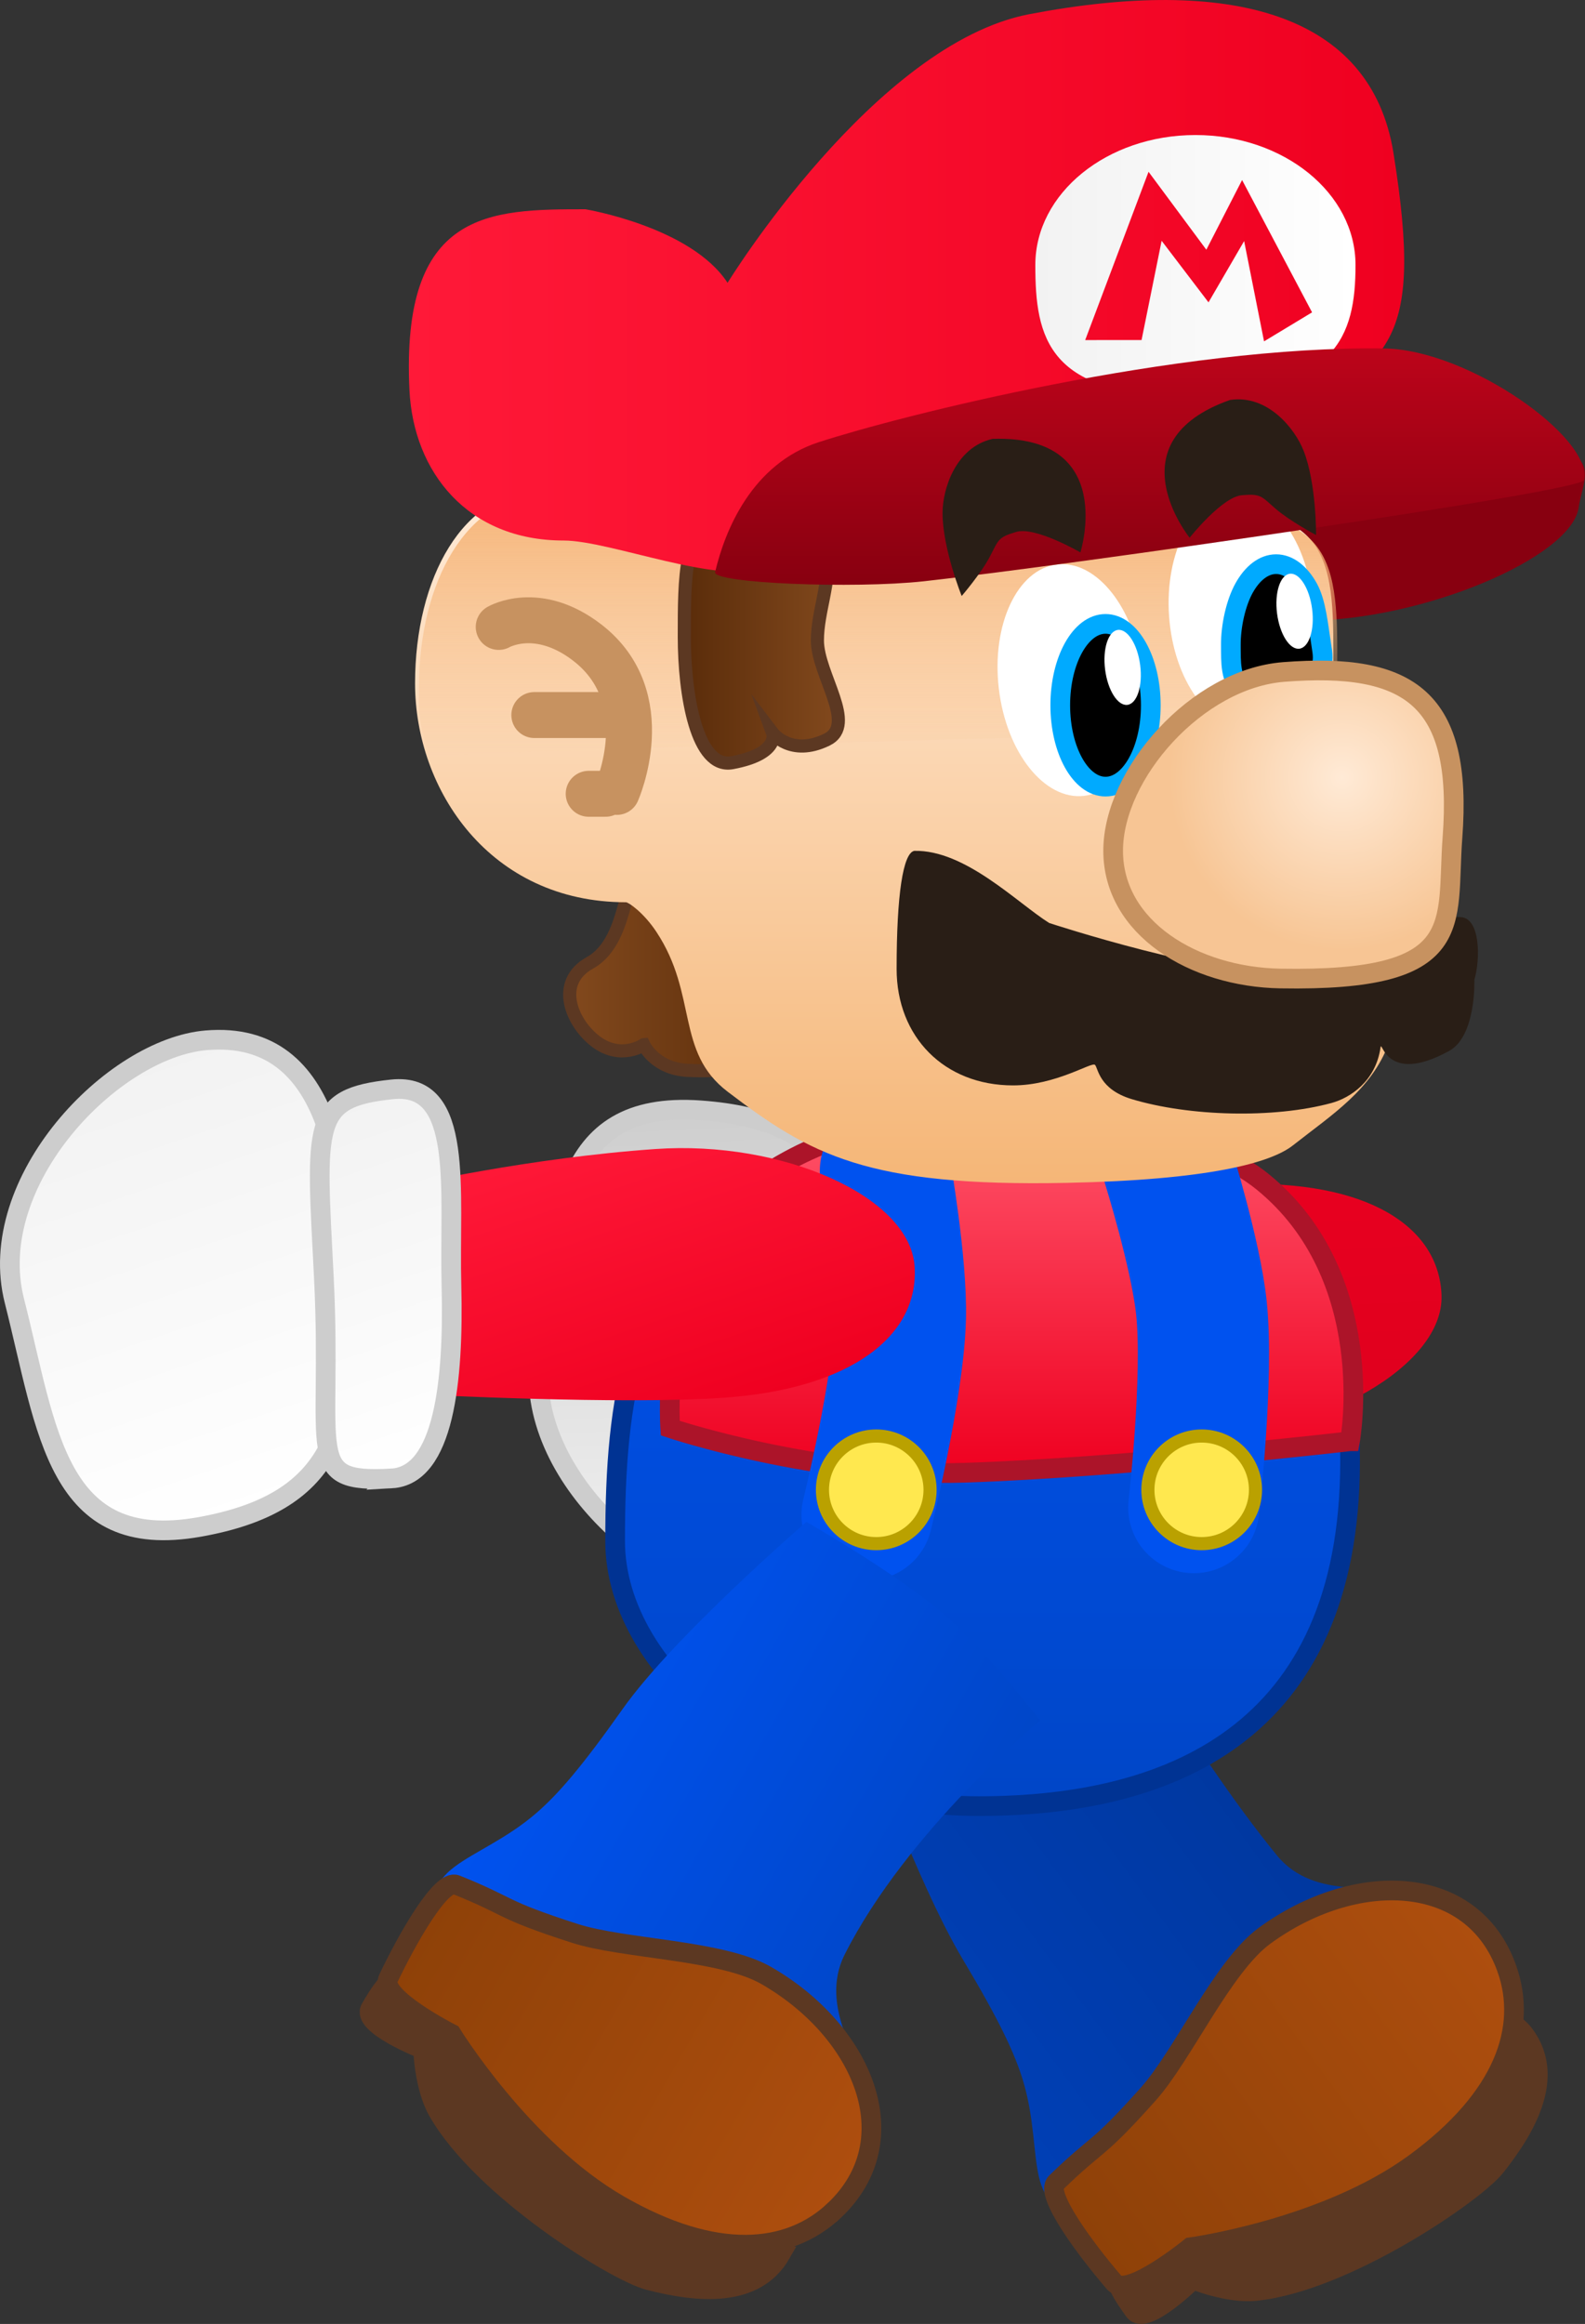 <svg version="1.1" xmlns="http://www.w3.org/2000/svg" xmlns:xlink="http://www.w3.org/1999/xlink" width="120.785" height="177.069" viewBox="0,0,120.785,177.069"><rect x="0" y="0" width="120.785" height="177.069" fill="#333333" stroke="none"/><defs><linearGradient x1="253.438" y1="177.083" x2="254.36" y2="196.281" gradientUnits="userSpaceOnUse" id="color-1"><stop offset="0" stop-color="#e8001f"/><stop offset="1" stop-color="#df001e"/></linearGradient><linearGradient x1="216.032" y1="171.157" x2="217.813" y2="208.239" gradientUnits="userSpaceOnUse" id="color-2"><stop offset="0" stop-color="#cecece"/><stop offset="1" stop-color="#f2f2f2"/></linearGradient><linearGradient x1="231.928" y1="173.396" x2="233.348" y2="202.964" gradientUnits="userSpaceOnUse" id="color-3"><stop offset="0" stop-color="#cecece"/><stop offset="1" stop-color="#f2f2f2"/></linearGradient><linearGradient x1="233.687" y1="241.434" x2="261.73" y2="220.933" gradientUnits="userSpaceOnUse" id="color-4"><stop offset="0" stop-color="#003fb5"/><stop offset="1" stop-color="#00379d"/></linearGradient><linearGradient x1="245.411" y1="257.283" x2="276.766" y2="234.361" gradientUnits="userSpaceOnUse" id="color-5"><stop offset="0" stop-color="#8e4108"/><stop offset="1" stop-color="#ae4e0e"/></linearGradient><linearGradient x1="237.982" y1="173.908" x2="237.982" y2="224.278" gradientUnits="userSpaceOnUse" id="color-6"><stop offset="0" stop-color="#0052ef"/><stop offset="1" stop-color="#0046c7"/></linearGradient><linearGradient x1="240.188" y1="171.468" x2="240.188" y2="198.903" gradientUnits="userSpaceOnUse" id="color-7"><stop offset="0" stop-color="#ff556b"/><stop offset="1" stop-color="#ef0020"/></linearGradient><linearGradient x1="204.246" y1="216.836" x2="234.346" y2="234.176" gradientUnits="userSpaceOnUse" id="color-8"><stop offset="0" stop-color="#0052ef"/><stop offset="1" stop-color="#0046c7"/></linearGradient><linearGradient x1="194.661" y1="233.696" x2="228.316" y2="253.084" gradientUnits="userSpaceOnUse" id="color-9"><stop offset="0" stop-color="#8e4108"/><stop offset="1" stop-color="#ae4e0e"/></linearGradient><linearGradient x1="206.518" y1="160.778" x2="222.245" y2="160.778" gradientUnits="userSpaceOnUse" id="color-10"><stop offset="0" stop-color="#82491d"/><stop offset="1" stop-color="#5a2c0a"/></linearGradient><linearGradient x1="232.319" y1="124.078" x2="232.319" y2="176.817" gradientUnits="userSpaceOnUse" id="color-11"><stop offset="0" stop-color="#ffead6"/><stop offset="1" stop-color="#f5b677"/></linearGradient><linearGradient x1="230.051" y1="124.373" x2="230.051" y2="144.256" gradientUnits="userSpaceOnUse" id="color-12"><stop offset="0" stop-color="#f5b477"/><stop offset="1" stop-color="#f5b477" stop-opacity="0"/></linearGradient><linearGradient x1="215.25" y1="135.578" x2="226.99" y2="135.578" gradientUnits="userSpaceOnUse" id="color-13"><stop offset="0" stop-color="#5a2c0a"/><stop offset="1" stop-color="#82491d"/></linearGradient><linearGradient x1="194.262" y1="108.445" x2="270.11" y2="108.445" gradientUnits="userSpaceOnUse" id="color-14"><stop offset="0" stop-color="#ff1938"/><stop offset="1" stop-color="#ef0020"/></linearGradient><linearGradient x1="242" y1="106.862" x2="266.4" y2="106.862" gradientUnits="userSpaceOnUse" id="color-15"><stop offset="0" stop-color="#f2f2f2"/><stop offset="1" stop-color="#ffffff"/></linearGradient><linearGradient x1="250.719" y1="113.208" x2="250.719" y2="131.223" gradientUnits="userSpaceOnUse" id="color-16"><stop offset="0" stop-color="#bc041a"/><stop offset="1" stop-color="#880010"/></linearGradient><linearGradient x1="245.8" y1="106.214" x2="263.088" y2="106.214" gradientUnits="userSpaceOnUse" id="color-17"><stop offset="0" stop-color="#f40828"/><stop offset="1" stop-color="#f10323"/></linearGradient><radialGradient cx="265.367" cy="145.905" r="13.171" gradientUnits="userSpaceOnUse" id="color-18"><stop offset="0" stop-color="#ffead6"/><stop offset="1" stop-color="#f7c594"/></radialGradient><linearGradient x1="208.669" y1="172.101" x2="216.36" y2="194.874" gradientUnits="userSpaceOnUse" id="color-19"><stop offset="0" stop-color="#ff1938"/><stop offset="1" stop-color="#ef0020"/></linearGradient><linearGradient x1="171.925" y1="167.964" x2="183.292" y2="201.619" gradientUnits="userSpaceOnUse" id="color-20"><stop offset="0" stop-color="#f2f2f2"/><stop offset="1" stop-color="#ffffff"/></linearGradient><linearGradient x1="187.814" y1="171.006" x2="196.956" y2="198.075" gradientUnits="userSpaceOnUse" id="color-21"><stop offset="0" stop-color="#f2f2f2"/><stop offset="1" stop-color="#ffffff"/></linearGradient></defs><g transform="translate(-163.103,-86.665)"><g data-paper-data="{&quot;isPaintingLayer&quot;:true}" fill-rule="nonzero" stroke-linejoin="miter" stroke-miterlimit="10" stroke-dasharray="" stroke-dashoffset="0" style="mix-blend-mode: normal"><g data-paper-data="{&quot;index&quot;:null,&quot;origRot&quot;:0}" stroke-linecap="butt"><path d="M272.954,185.363c0.182,5.313 -8.997,10.59 -18.725,10.922c-9.728,0.333 -19.025,-0.804 -19.025,-0.804l-0.728,-15.937c0,0 15.149,-2.382 22.974,-2.649c9.728,-0.333 15.323,3.155 15.505,8.468z" data-paper-data="{&quot;origRot&quot;:0,&quot;origPos&quot;:null}" fill="url(#color-1)" stroke="none" stroke-width="0"/><g data-paper-data="{&quot;origPos&quot;:null}" stroke="#cdcdcd" stroke-width="1.5"><path d="M229.6,186.896c0.75,9.359 1.16,20.98 -8.735,21.193c-7.178,0.155 -17.967,-8.927 -16.615,-18.218c1.475,-10.139 1.168,-19.414 12.252,-18.606c10.35,0.754 12.347,6.273 13.098,15.632z" data-paper-data="{&quot;origRot&quot;:0}" fill="url(#color-2)"/><path d="M237.497,187.544c0.57,7.226 2.629,15.36 -2.949,15.355c-6.241,-0.006 -6.019,-1.915 -6.658,-13.747c-0.728,-13.479 -3.294,-15.406 3.547,-15.733c3.994,-0.191 5.491,6.899 6.06,14.125z" data-paper-data="{&quot;origRot&quot;:0}" fill="url(#color-3)"/></g></g><g data-paper-data="{&quot;origPos&quot;:null,&quot;origRot&quot;:0}" stroke-linecap="butt"><path d="M260.418,228.041c2.894,3.536 8.115,1.933 8.591,2.855c1.923,3.731 2.057,7.253 -2.34,12.886c-5.448,6.977 -11.182,10.468 -19.99,11.355c-5.999,0.604 -3.865,-4.223 -5.631,-9.987c-0.634,-2.068 -1.787,-4.537 -4.578,-9.202c-3.49,-5.833 -7.825,-17.934 -7.825,-17.934c0,0 3.826,-3.802 8.028,-6.972c4.189,-3.091 9.632,-4.425 9.632,-4.425c0,0 7.423,13.251 14.114,21.424z" data-paper-data="{&quot;origPos&quot;:null}" fill="url(#color-4)" stroke="none" stroke-width="0"/><path d="M279.303,241.731c2.301,3.147 0.182,6.971 -2.242,10.024c-1.589,2.001 -11.44,8.769 -18.275,9.465c-2.122,0.216 -4.773,-0.878 -4.773,-0.878c0,0 -3.618,3.586 -4.466,2.401c-0.673,-0.94 -1.859,-2.513 -1.308,-3.659c2.369,-4.932 11.596,-11.669 16.013,-14.898c6.064,-4.433 12.802,-5.532 15.051,-2.456z" data-paper-data="{&quot;origPos&quot;:null}" fill="#5c3822" stroke="#5c3822" stroke-width="1.5"/><path d="M277.934,236.666c1.59,4.49 -0.172,9.819 -7.027,14.83c-6.855,5.011 -17.095,6.396 -17.095,6.396c0,0 -4.772,3.889 -5.803,2.689c-2.134,-2.483 -5.325,-6.749 -4.431,-7.618c3.303,-3.211 2.972,-2.204 7.035,-6.754c2.63,-2.946 5.667,-9.724 8.855,-12.055c6.855,-5.011 15.848,-4.882 18.466,2.511z" data-paper-data="{&quot;origPos&quot;:null}" fill="url(#color-5)" stroke="#5c3822" stroke-width="1.5"/></g><g data-paper-data="{&quot;origPos&quot;:null}"><path d="M265.978,197.078c0.392,21.174 -13.112,27.2 -28.3,27.2c-15.188,0 -27.7,-10.038 -27.7,-20.2c0,-11.024 1.319,-19.8 9.821,-26.816c6.335,-5.228 15.465,-2.784 23.679,-2.784c15.188,0 22.116,1.845 22.5,22.6z" data-paper-data="{&quot;origPos&quot;:null}" fill="url(#color-6)" stroke="#003393" stroke-width="1.5" stroke-linecap="butt"/><path d="M265.978,196.478c0,0 -17.244,2 -29.4,2.4c-11.15,0.367 -22.4,-3.4 -22.4,-3.4c0,0 -0.986,-13.796 6.985,-19.16c5.215,-3.51 11.08,-4.659 18.615,-4.84c7.535,-0.181 15.729,2.139 19.522,5.212c8.96,7.259 6.678,19.788 6.678,19.788z" data-paper-data="{&quot;origPos&quot;:null}" fill="url(#color-7)" stroke="#ac1429" stroke-width="1.5" stroke-linecap="butt"/><path d="M252.086,175.37c0,0 2.14,6.84 2.572,10.953c0.555,5.283 -0.58,15.208 -0.58,15.208" data-paper-data="{&quot;origPos&quot;:null,&quot;origRot&quot;:0}" fill="none" stroke="#0052ef" stroke-width="10" stroke-linecap="round"/><path d="M230.578,175.878c0,0 1.24,7.059 1.137,11.193c-0.132,5.31 -2.537,15.007 -2.537,15.007" data-paper-data="{&quot;origPos&quot;:null}" fill="none" stroke="#0052ef" stroke-width="10" stroke-linecap="round"/><path d="M225.778,200.178c0,-2.264 1.836,-4.1 4.1,-4.1c2.264,0 4.1,1.836 4.1,4.1c0,2.264 -1.836,4.1 -4.1,4.1c-2.264,0 -4.1,-1.836 -4.1,-4.1z" data-paper-data="{&quot;origPos&quot;:null}" fill="#ffe84f" stroke="#baa100" stroke-width="1" stroke-linecap="butt"/><path d="M250.578,200.178c0,-2.264 1.836,-4.1 4.1,-4.1c2.264,0 4.1,1.836 4.1,4.1c0,2.264 -1.836,4.1 -4.1,4.1c-2.264,0 -4.1,-1.836 -4.1,-4.1z" data-paper-data="{&quot;origPos&quot;:null}" fill="#ffe84f" stroke="#baa100" stroke-width="1" stroke-linecap="butt"/></g><g data-paper-data="{&quot;origPos&quot;:null,&quot;origRot&quot;:0}" stroke-linecap="butt"><path d="M227.475,235.578c-2.061,4.078 1.518,8.203 0.868,9.011c-2.633,3.269 -5.799,4.818 -12.73,3.078c-8.586,-2.156 -14.1,-5.986 -18.477,-13.68c-2.981,-5.24 2.296,-5.244 6.852,-9.193c1.635,-1.417 3.424,-3.471 6.56,-7.912c3.92,-5.553 14.004,-14.259 14.004,-14.259c0,0 6.601,3.732 10.485,7.032c3.065,2.605 7.323,8.098 7.323,8.098c0,0 -10.121,8.397 -14.885,17.824z" data-paper-data="{&quot;origPos&quot;:null}" fill="url(#color-8)" stroke="none" stroke-width="0"/><path d="M222.604,258.388c-1.946,3.378 -6.3,2.989 -10.074,2.009c-2.473,-0.642 -12.65,-6.909 -16.054,-12.877c-1.057,-1.853 -1.13,-4.72 -1.13,-4.72c0,0 -4.743,-1.856 -4.004,-3.111c0.587,-0.996 1.545,-2.717 2.815,-2.678c5.469,0.169 15.365,5.878 20.106,8.609c6.508,3.749 10.242,9.466 8.34,12.768z" data-paper-data="{&quot;origPos&quot;:null}" fill="#5c3822" stroke="#5c3822" stroke-width="1.5"/><path d="M226.681,255.086c-3.462,3.272 -9.048,3.818 -16.405,-0.42c-7.358,-4.239 -12.77,-13.041 -12.77,-13.041c0,0 -5.488,-2.788 -4.809,-4.217c1.407,-2.957 4.014,-7.602 5.172,-7.136c4.273,1.72 3.219,1.825 9.024,3.697c3.758,1.212 11.186,1.244 14.608,3.216c7.358,4.239 10.881,12.514 5.181,17.901z" data-paper-data="{&quot;origPos&quot;:null}" fill="url(#color-9)" stroke="#5c3822" stroke-width="1.5"/></g><g data-paper-data="{&quot;origPos&quot;:null}"><path d="M283.4,125.354c-0.568,3.793 -11.89,8.6 -20.8,8.6c-7.18,0 -5.4,-6.755 -5.4,-10.4c0,-3.645 14.07,-2.85 21.25,-2.85c7.18,0 5.318,2.195 4.95,4.65z" data-paper-data="{&quot;origPos&quot;:null}" fill="#880010" stroke="none" stroke-width="0" stroke-linecap="butt"/><path d="M212.159,166.266c0,0 -1.7,1.171 -3.583,-0.197c-1.883,-1.368 -3.247,-4.531 -0.521,-6.042c3.26,-1.807 2.415,-7.885 4.298,-6.517c0,0 7.233,1.022 7.791,3.915c0,0 3.051,8.357 1.801,9.693c0,0 -1.782,1.322 -6.427,1.102c-2.517,-0.119 -3.357,-1.954 -3.357,-1.954z" data-paper-data="{&quot;origRot&quot;:0}" fill="url(#color-10)" stroke="#5c3822" stroke-width="1" stroke-linecap="butt"/><path d="M214.983,127.637c4.314,1.007 37.243,-2.168 43.037,-1.846c8.572,0.476 6.202,8.214 6.807,16.777c0.696,9.846 7.563,14.33 4.114,23.579c-1.33,3.566 -4.321,5.432 -7.311,7.787c-1.696,1.336 -6.429,2.634 -17.217,2.856c-15.25,0.314 -19.574,-2.156 -25.861,-6.947c-3.992,-3.043 -2.25,-7.366 -5.426,-12.173c-0.973,-1.474 -2.127,-2.26 -2.322,-2.26c-10.37,0 -16.071,-8.566 -16.071,-16.667c0,-8.1 3.701,-14.667 9.5,-14.667c5.799,0 9.25,3.209 10.75,3.56z" data-paper-data="{&quot;origPos&quot;:null}" fill="url(#color-11)" stroke="none" stroke-width="0" stroke-linecap="butt"/><path d="M215.279,127.933c4.314,1.007 37.243,-2.168 43.037,-1.846c8.303,0.461 6.34,7.736 6.759,15.974c-2.018,0.316 -60.905,1.677 -69.156,2.195c-0.87,-2.142 -0.889,-2.949 -0.889,-5.215c0,-8.1 3.701,-14.667 9.5,-14.667c5.799,0 9.25,3.209 10.75,3.56z" data-paper-data="{&quot;origPos&quot;:null}" fill="url(#color-12)" stroke="none" stroke-width="0" stroke-linecap="butt"/><path d="M263.166,132.844c0.352,4.889 -1.818,9.029 -4.848,9.247c-3.03,0.218 -5.771,-3.568 -6.124,-8.457c-0.352,-4.889 1.818,-9.029 4.848,-9.247c3.03,-0.218 5.771,3.568 6.124,8.457z" data-paper-data="{&quot;origPos&quot;:null,&quot;origRot&quot;:0}" fill="#ffffff" stroke="none" stroke-width="0" stroke-linecap="butt"/><path d="M225.393,135.461c0,2.608 3.058,6.424 0.712,7.564c-2.729,1.327 -4.126,-0.51 -4.126,-0.51c0,0 0.582,1.576 -3.072,2.259c-2.714,0.508 -3.657,-5.182 -3.657,-9.6c0,-4.418 -0.017,-8.698 2.743,-8.8c11.619,-0.429 7.4,4.667 7.4,9.086z" data-paper-data="{&quot;origPos&quot;:null}" fill="url(#color-13)" stroke="#5c3822" stroke-width="1" stroke-linecap="butt"/><path d="M250.143,137.848c0.571,4.868 -1.412,9.101 -4.429,9.455c-3.017,0.354 -5.925,-3.306 -6.496,-8.174c-0.571,-4.868 1.412,-9.101 4.429,-9.455c3.017,-0.354 5.925,3.306 6.496,8.174z" data-paper-data="{&quot;origPos&quot;:null,&quot;origRot&quot;:0}" fill="#ffffff" stroke="none" stroke-width="0" stroke-linecap="butt"/><path d="M247.35,134.2c0.952,0 1.814,0.695 2.439,1.817c0.624,1.122 1.011,2.672 1.011,4.383c0,1.711 -0.387,3.261 -1.011,4.383c-0.625,1.122 -1.487,1.817 -2.439,1.817c-0.952,0 -1.814,-0.695 -2.439,-1.817c-0.624,-1.122 -1.011,-2.672 -1.011,-4.383c0,-1.711 0.387,-3.261 1.011,-4.383c0.625,-1.122 1.487,-1.817 2.439,-1.817z" data-paper-data="{&quot;origPos&quot;:null}" fill="#000000" stroke="#00aaff" stroke-width="1.5" stroke-linecap="butt"/><path d="M260.35,129.65c0.952,0 1.814,0.695 2.439,1.817c0.624,1.122 0.775,2.904 1.011,4.383c0.083,0.539 0.233,1.323 -0.15,1.8c-0.483,0.577 -1.281,0.853 -2,1.1c-1.256,0.26 -2.748,1.037 -3.85,0.4c-0.966,-0.58 -0.89,-2.138 -0.9,-3.3c-0.013,-1.501 0.387,-3.261 1.011,-4.383c0.625,-1.122 1.487,-1.817 2.439,-1.817z" data-paper-data="{&quot;origPos&quot;:null}" fill="#000000" stroke="#00aaff" stroke-width="1.5" stroke-linecap="round"/><path d="M269.293,98.329c2.396,14.945 -0.492,15.794 -8.522,20.579c-11.7,6.971 -27.004,5.56 -39.501,10.973c-3.281,1.421 -11.645,-2.032 -15.221,-2.032c-7.314,0 -11.441,-5.227 -11.743,-11.453c-0.667,-13.733 6.096,-13.787 13.41,-13.787c0,0 8.049,1.334 10.83,5.605c0,0 11.198,-18.219 23.002,-20.47c15.195,-2.897 26.024,-0.147 27.745,10.585z" data-paper-data="{&quot;origPos&quot;:null}" fill="url(#color-14)" stroke="none" stroke-width="0" stroke-linecap="butt"/><path d="M266.4,106.854c0,5.468 -1.463,9.581 -12.2,9.9c-11.335,0.337 -12.2,-4.432 -12.2,-9.9c0,-5.468 5.462,-9.9 12.2,-9.9c6.738,0 12.2,4.432 12.2,9.9z" data-paper-data="{&quot;origPos&quot;:null}" fill="url(#color-15)" stroke="none" stroke-width="0" stroke-linecap="butt"/><path d="M283.8,123.254c-0.2,0.858 -39.343,6.5 -50.3,7.7c-5.325,0.583 -16.1,0.158 -15.9,-0.7c0.739,-3.174 2.805,-8.245 7.9,-9.9c6.157,-2 27.295,-7.38 43.102,-7.138c6.462,0.099 15.937,6.865 15.198,10.038z" data-paper-data="{&quot;origPos&quot;:null}" fill="url(#color-16)" stroke="none" stroke-width="0" stroke-linecap="butt"/><path d="M245.8,112.576l4.828,-12.822l4.404,5.938l2.724,-5.31l5.333,10.082l-3.659,2.21l-1.518,-7.641l-2.715,4.669l-3.572,-4.691l-1.53,7.564z" data-paper-data="{&quot;origPos&quot;:null}" fill="url(#color-17)" stroke="none" stroke-width="0" stroke-linecap="butt"/><path d="M268.305,166.489c-0.371,2.548 -2.296,3.826 -3.742,4.218c-4.412,1.196 -10.839,1.022 -15.216,-0.297c-2.516,-0.758 -2.56,-2.385 -2.803,-2.613c-0.257,-0.24 -2.97,1.567 -6.239,1.567c-5.247,0 -8.875,-3.697 -8.875,-8.875c0,-5.678 0.493,-8.833 1.347,-8.996c3.88,-0.086 7.826,3.952 10.278,5.496c0,0 12.782,4.208 18.753,3.867c0,0 9.639,-4.511 12.626,-4.313c1.482,0.098 1.491,3.203 1.024,4.771c0,0 0.152,4.283 -1.921,5.422c-4.903,2.692 -5.125,-0.985 -5.232,-0.248z" data-paper-data="{&quot;origPos&quot;:null}" fill="#291e16" stroke="#321f12" stroke-width="0" stroke-linecap="butt"/><path d="M273.788,150.489c-0.5,6.618 1.27,10.982 -13.107,10.732c-6.626,-0.115 -12.75,-3.864 -12.75,-9.732c0,-5.868 6.393,-13.11 13,-13.625c9.627,-0.75 13.657,2.037 12.857,12.625z" data-paper-data="{&quot;origPos&quot;:null}" fill="url(#color-18)" stroke="#c79260" stroke-width="1.5" stroke-linecap="butt"/><g data-paper-data="{&quot;origPos&quot;:null}" fill="none" stroke="#c79260" stroke-width="3.5" stroke-linecap="round"><path d="M201.107,134.432c0,0 2.963,-1.73 6.755,1.199c5.438,4.201 2.245,11.372 2.245,11.372" data-paper-data="{&quot;origPos&quot;:null}"/><path d="M203.821,141.146h6" data-paper-data="{&quot;origPos&quot;:null}"/><path d="M209.25,147.146h-1.286" data-paper-data="{&quot;origPos&quot;:null}"/></g><path d="M240.513,127.201c-1.376,0.41 -1.311,0.605 -1.978,1.875c-0.689,1.311 -2.147,3 -2.147,3c0,0 -1.458,-3.627 -1.458,-6.319c0,-1.828 0.993,-5.014 3.811,-5.653c9.531,-0.321 6.694,8.651 6.694,8.651c0,0 -3.477,-2.023 -4.922,-1.553z" data-paper-data="{&quot;origPos&quot;:null}" fill="#291e16" stroke="none" stroke-width="0" stroke-linecap="butt"/><path d="M257.774,124.395c-1.516,0.089 -4.016,3.241 -4.016,3.241c0,0 -5.915,-7.319 3.077,-10.497c2.857,-0.433 4.944,2.171 5.611,3.874c0.982,2.507 0.948,6.416 0.948,6.416c0,0 -1.973,-1.04 -3.093,-2.01c-1.085,-0.94 -1.096,-1.144 -2.526,-1.025z" data-paper-data="{&quot;origPos&quot;:null,&quot;index&quot;:null,&quot;origRot&quot;:0}" fill="#291e16" stroke="none" stroke-width="0" stroke-linecap="butt"/><path d="M248.289,134.66c0.369,-0.047 0.744,0.23 1.052,0.716c0.308,0.486 0.549,1.18 0.65,1.968c0.101,0.788 0.042,1.521 -0.133,2.068c-0.176,0.548 -0.469,0.91 -0.838,0.958c-0.369,0.047 -0.744,-0.23 -1.052,-0.716c-0.308,-0.486 -0.549,-1.18 -0.65,-1.968c-0.101,-0.788 -0.042,-1.521 0.133,-2.068c0.176,-0.548 0.469,-0.91 0.838,-0.958z" data-paper-data="{&quot;origPos&quot;:null,&quot;origRot&quot;:0}" fill="#ffffff" stroke="#00aaff" stroke-width="0" stroke-linecap="butt"/><path d="M261.392,130.381c0.369,-0.047 0.744,0.23 1.052,0.716c0.308,0.486 0.549,1.18 0.65,1.968c0.101,0.788 0.042,1.521 -0.133,2.068c-0.176,0.548 -0.469,0.91 -0.838,0.958c-0.369,0.047 -0.744,-0.23 -1.052,-0.716c-0.308,-0.486 -0.549,-1.18 -0.65,-1.968c-0.101,-0.788 -0.042,-1.521 0.133,-2.068c0.176,-0.548 0.469,-0.91 0.838,-0.958z" data-paper-data="{&quot;origPos&quot;:null,&quot;origRot&quot;:0}" fill="#ffffff" stroke="#00aaff" stroke-width="0" stroke-linecap="butt"/></g><g data-paper-data="{&quot;origRot&quot;:0}" stroke-linecap="butt"><path d="M218.258,193.162c-7.81,0.547 -23.125,-0.248 -23.125,-0.248l-0.932,-15.926c0,0 9.129,-2.096 18.839,-2.776c9.71,-0.68 19.387,3.615 19.758,8.918c0.371,5.303 -4.831,9.353 -14.541,10.032z" data-paper-data="{&quot;origRot&quot;:0,&quot;origPos&quot;:null}" fill="url(#color-19)" stroke="none" stroke-width="0"/><g data-paper-data="{&quot;origPos&quot;:null}" stroke="#cdcdcd" stroke-width="1.5"><path d="M178.317,203.005c-10.941,1.955 -11.598,-7.303 -14.119,-17.233c-2.31,-9.1 7.478,-19.254 14.633,-19.846c9.863,-0.816 10.663,10.785 10.889,20.171c0.226,9.386 -1.187,15.083 -11.403,16.908z" data-paper-data="{&quot;origRot&quot;:0,&quot;origPos&quot;:null}" fill="url(#color-20)"/><path d="M192.946,199.31c-6.837,0.386 -4.486,-1.798 -5.162,-15.279c-0.593,-11.834 -1.012,-13.711 5.194,-14.365c5.548,-0.584 4.344,7.719 4.528,14.966c0.184,7.246 -0.568,14.453 -4.56,14.678z" data-paper-data="{&quot;origRot&quot;:0,&quot;origPos&quot;:null}" fill="url(#color-21)"/></g></g></g></g></svg>